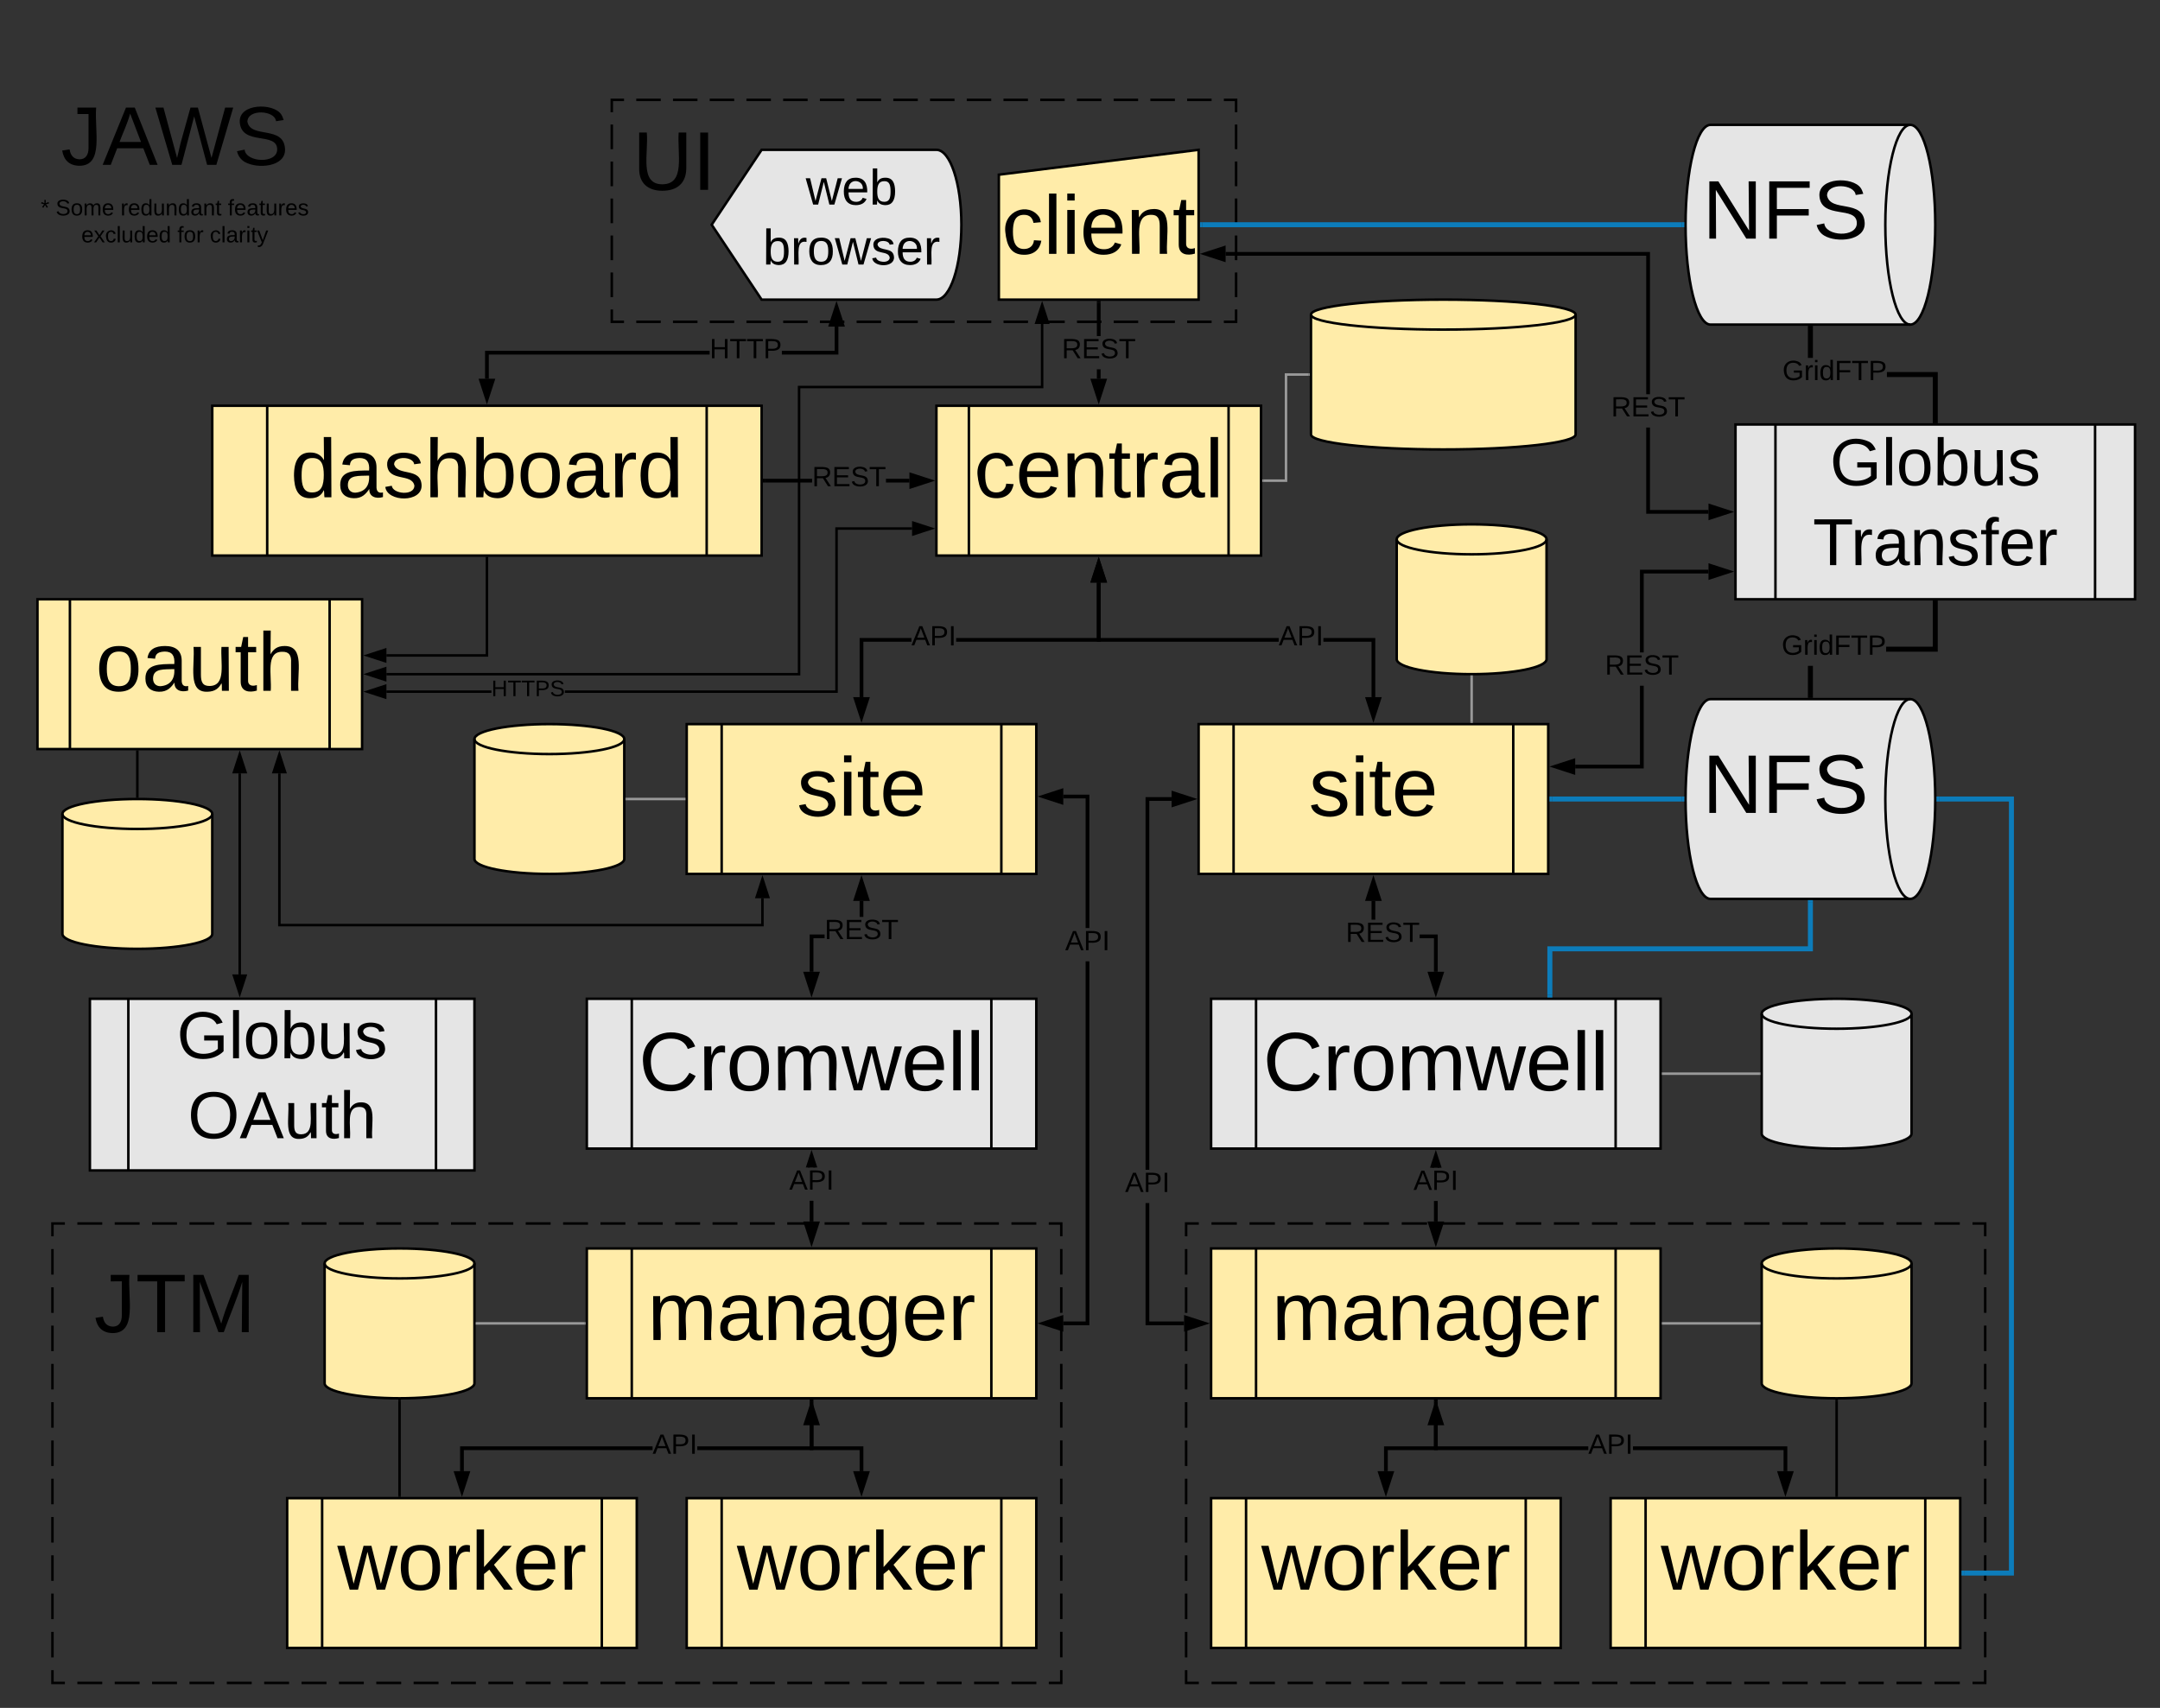 <svg xmlns="http://www.w3.org/2000/svg" xmlns:xlink="http://www.w3.org/1999/xlink" xmlns:lucid="lucid" width="1730" height="1368"><rect width="100%" height="100%" fill="#333333" stroke="none"/><g transform="translate(10 20)" lucid:page-tab-id="0_0"><path d="M480 60h500v177.75H480z" fill-opacity="0"/><path d="M499.6 60h19.62m9.8 0h19.6m9.8 0h19.62m9.8 0h19.6m9.8 0h19.62m9.8 0h19.6m9.82 0h19.6m9.8 0h19.62m9.8 0h19.6m9.8 0h19.62m9.8 0h19.6m9.82 0h19.6m9.8 0h19.62m9.8 0h19.6m9.8 0H931m9.8 0h19.6m9.82 0h9.8v9.88m0 9.87V99.5m0 9.88v19.75m0 9.87v19.75m0 9.88v19.75m0 9.87V218m0 9.88v9.87h-9.8m-9.8 0h-19.62m-9.8 0h-19.6m-9.8 0h-19.62m-9.8 0h-19.6m-9.8 0h-19.62m-9.8 0h-19.6m-9.82 0h-19.6m-9.8 0H734.9m-9.8 0h-19.6m-9.8 0h-19.62m-9.8 0h-19.6m-9.82 0h-19.6m-9.8 0h-19.62m-9.8 0h-19.6m-9.8 0H529m-9.8 0h-19.6m-9.82 0H480v-9.87m0-9.88v-19.75m0-9.87v-19.75m0-9.88V139m0-9.87v-19.75m0-9.88V79.75m0-9.87V60h9.8" stroke="#000" stroke-width="2" fill="none"/><path d="M420 20h220v200H420z" stroke="#000" stroke-opacity="0" stroke-width="2" fill="#fff" fill-opacity="0"/><use xlink:href="#a" transform="matrix(1,0,0,1,425,25) translate(71.759 107.052)"/><path d="M32 960h808v368H32z" fill-opacity="0"/><path d="M51.95 960H71.9m9.98 0h19.95m9.97 0h19.95m9.98 0h19.95m9.97 0h19.95m9.98 0h19.95m9.98 0h19.96m9.97 0h19.95m9.98 0h19.95m9.98 0h19.95m9.98 0h19.96m9.98 0h19.95m9.96 0H431m10 0h19.94m9.97 0h19.96m9.98 0h19.95m9.97 0h19.95m9.97 0h19.94m9.98 0h19.95m9.97 0h19.95m9.97 0h19.95m9.98 0h19.95m9.97 0h19.95m9.98 0h19.95m9.97 0h19.95m9.98 0h19.95m9.97 0H840v10.22m0 10.22v20.45m0 10.2v20.46m0 10.22v20.44m0 10.22v20.45m0 10.2v20.46m0 10.22v20.44m0 10.22v20.45m0 10.2v20.46m0 10.22v20.44m0 10.22v20.45m0 10.2v20.46m0 10.22V1328h-9.98m-9.97 0H800.1m-9.98 0h-19.95m-9.97 0h-19.95m-9.98 0h-19.95m-9.97 0H680.4m-9.98 0h-19.95m-9.98 0h-19.96m-9.97 0h-19.95m-9.98 0H560.7m-9.98 0h-19.95m-9.98 0h-19.96m-9.98 0H470.9m-9.96 0H441m-10 0h-19.94m-9.97 0h-19.96m-9.98 0H351.2m-9.97 0h-19.95m-9.97 0h-19.94m-9.98 0h-19.95m-9.97 0H231.5m-9.97 0h-19.95m-9.98 0h-19.95m-9.97 0h-19.95m-9.98 0H111.8m-9.97 0H81.88m-9.98 0H51.95m-9.97 0H32v-10.22m0-10.22v-20.45m0-10.2v-20.46m0-10.22v-20.44m0-10.22v-20.45m0-10.2v-20.46m0-10.22v-20.44m0-10.22v-20.45m0-10.2v-20.46m0-10.22v-20.44m0-10.22v-20.45m0-10.2v-20.46m0-10.22V960h9.98" stroke="#000" stroke-width="2" fill="none"/><path d="M940 960h640v368H940z" fill-opacity="0"/><path d="M960.32 960h20.3m10.17 0h20.3m10.17 0h20.32m10.15 0h20.3m10.17 0h20.32m10.16 0h20.32m10.15 0h20.32m10.15 0h20.32m10.16 0h20.3m10.17 0h20.32m10.16 0h20.32m10.16 0h20.3m10.17 0h20.32m10.16 0h20.33m10.15 0h20.32m10.16 0h20.32m10.16 0h20.3m10.17 0h20.33m10.16 0h20.3m10.17 0h20.3m10.17 0H1580v10.22m0 10.22v20.45m0 10.2v20.46m0 10.22v20.44m0 10.22v20.45m0 10.2v20.46m0 10.22v20.44m0 10.22v20.45m0 10.2v20.46m0 10.22v20.44m0 10.22v20.45m0 10.2v20.46m0 10.22V1328h-10.16m-10.16 0h-20.3m-10.17 0h-20.3m-10.17 0h-20.32m-10.15 0h-20.3m-10.17 0h-20.32m-10.16 0h-20.32m-10.15 0h-20.32m-10.15 0h-20.32m-10.16 0h-20.3m-10.17 0h-20.32m-10.16 0h-20.32m-10.16 0h-20.3m-10.17 0h-20.32m-10.16 0h-20.33m-10.15 0h-20.32m-10.16 0h-20.32m-10.16 0h-20.3m-10.17 0h-20.33m-10.16 0h-20.3m-10.17 0h-20.3m-10.17 0H940v-10.22m0-10.22v-20.45m0-10.2v-20.46m0-10.22v-20.44m0-10.22v-20.45m0-10.2v-20.46m0-10.22v-20.44m0-10.22v-20.45m0-10.2v-20.46m0-10.22v-20.44m0-10.22v-20.45m0-10.2v-20.46m0-10.22V960h10.16" stroke="#000" stroke-width="2" fill="none"/><path d="M740 305h260v120H740z" stroke="#000" stroke-width="2" fill="#ffeca9"/><path d="M766 305v120m208-120v120" stroke="#000" stroke-width="2" fill="none"/><use xlink:href="#b" transform="matrix(1,0,0,1,777.5,310) translate(-7.315 68.333)"/><path d="M540 560h280v120H540z" stroke="#000" stroke-width="2" fill="#ffeca9"/><path d="M568 560v120m224-120v120" stroke="#000" stroke-width="2" fill="none"/><use xlink:href="#c" transform="matrix(1,0,0,1,580,565) translate(48.241 68.333)"/><path d="M950 560h280v120H950z" stroke="#000" stroke-width="2" fill="#ffeca9"/><path d="M978 560v120m224-120v120" stroke="#000" stroke-width="2" fill="none"/><use xlink:href="#c" transform="matrix(1,0,0,1,990,565) translate(48.241 68.333)"/><path d="M871.5 283.38h-3v-7.55h3zm0-34.2h-3V222.5h3z"/><path d="M871.5 222.54h-3V221h3zM870 299.15l-4.64-14.27h9.28z"/><path d="M870 304l-6.7-20.62h13.4zm-2.57-17.62l2.57 7.9 2.57-7.9z"/><use xlink:href="#d" transform="matrix(1,0,0,1,840.432,249.167) translate(0 17.778)"/><path d="M1091.5 491v47.38h-3V494h-38.56v-3zm-77.36 0v3H868.5v-47.38h3V491zM874.64 445.12h-9.28l4.64-14.27z"/><path d="M876.7 446.62h-13.4L870 426zm-9.27-3h5.14l-2.57-7.9zM1090 554.15l-4.64-14.27h9.28z"/><path d="M1090 559l-6.7-20.62h13.4zm-2.57-17.62l2.57 7.9 2.57-7.9z"/><use xlink:href="#e" transform="matrix(1,0,0,1,1014.136,479.167) translate(0 17.778)"/><path d="M720 494h-38.5v44.38h-3V491H720zm151.5 0H755.8v-3h112.7v-44.38h3zM874.64 445.12h-9.28l4.64-14.27z"/><path d="M876.7 446.62h-13.4L870 426zm-9.27-3h5.14l-2.57-7.9zM680 554.15l-4.64-14.27h9.28z"/><path d="M680 559l-6.7-20.62h13.4zm-2.57-17.62l2.57 7.9 2.57-7.9z"/><use xlink:href="#e" transform="matrix(1,0,0,1,720.008,479.167) translate(0 17.778)"/><path d="M1520 80c11.05 0 20 35.82 20 80s-8.95 80-20 80h-160c-11.05 0-20-35.82-20-80s8.95-80 20-80z" stroke="#000" stroke-width="2" fill="#e5e5e5"/><path d="M1520 240c-11.05 0-20-35.82-20-80s8.95-80 20-80" stroke="#000" stroke-width="2" fill="none"/><use xlink:href="#f" transform="matrix(1,0,0,1,1345,85) translate(8.519 86.146)"/><path d="M1520 540c11.05 0 20 35.82 20 80s-8.95 80-20 80h-160c-11.05 0-20-35.82-20-80s8.95-80 20-80z" stroke="#000" stroke-width="2" fill="#e5e5e5"/><path d="M1520 700c-11.05 0-20-35.82-20-80s8.95-80 20-80" stroke="#000" stroke-width="2" fill="none"/><use xlink:href="#g" transform="matrix(1,0,0,1,1345,545) translate(8.519 86.146)"/><path d="M1233 620h104" stroke="#0c7cba" stroke-width="4" fill="none"/><path d="M1233.05 622H1231v-4h2.05zM1339 620v2h-2.05v-4h2.1z" fill="#0c7cba"/><path d="M953 160h384" stroke="#0c7cba" stroke-width="4" fill="none"/><path d="M953.05 162H951v-4h2.05zM1339 160v2h-2.05v-4h2.1z" fill="#0c7cba"/><path d="M1442 537h-4v-23.67h4zm100-35h-41.35v-4H1538v-35h4z"/><path d="M1542 463.05h-4V461h4zM1442 539h-4v-2.05h4z"/><use xlink:href="#h" transform="matrix(1,0,0,1,1416.949,486.667) translate(0 17.778)"/><path d="M1380 320h320v140h-320z" stroke="#000" stroke-width="2" fill="#e5e5e5"/><path d="M1412 320v140m256-140v140" stroke="#000" stroke-width="2" fill="none"/><use xlink:href="#i" transform="matrix(1,0,0,1,1425,325) translate(30.63 43.667)"/><use xlink:href="#j" transform="matrix(1,0,0,1,1425,325) translate(16.926 107.667)"/><path d="M1542 278v39h-4v-35h-36.72v-4zm-100-11.33h-4V243h4z"/><path d="M1442 243.05h-4V241h4zM1542 319h-4v-2.05h4z"/><use xlink:href="#h" transform="matrix(1,0,0,1,1417.571,266.667) translate(0 17.778)"/><path d="M460 780h360v120H460z" stroke="#000" stroke-width="2" fill="#e5e5e5"/><path d="M496 780v120m288-120v120" stroke="#000" stroke-width="2" fill="none"/><use xlink:href="#k" transform="matrix(1,0,0,1,510,785) translate(-8.333 68.333)"/><path d="M960 780h360v120H960z" stroke="#000" stroke-width="2" fill="#e5e5e5"/><path d="M996 780v120m288-120v120" stroke="#000" stroke-width="2" fill="none"/><use xlink:href="#k" transform="matrix(1,0,0,1,1010,785) translate(-8.333 68.333)"/><path d="M460 980h360v120H460z" stroke="#000" stroke-width="2" fill="#ffeca9"/><path d="M496 980v120m288-120v120" stroke="#000" stroke-width="2" fill="none"/><use xlink:href="#l" transform="matrix(1,0,0,1,510,985) translate(-1.296 68.333)"/><path d="M960 980h360v120H960z" stroke="#000" stroke-width="2" fill="#ffeca9"/><path d="M996 980v120m288-120v120" stroke="#000" stroke-width="2" fill="none"/><use xlink:href="#l" transform="matrix(1,0,0,1,1010,985) translate(-1.296 68.333)"/><path d="M540 1180h280v120H540z" stroke="#000" stroke-width="2" fill="#ffeca9"/><path d="M568 1180v120m224-120v120" stroke="#000" stroke-width="2" fill="none"/><use xlink:href="#m" transform="matrix(1,0,0,1,580,1185) translate(0.278 68.333)"/><path d="M220 1180h280v120H220z" stroke="#000" stroke-width="2" fill="#ffeca9"/><path d="M248 1180v120m224-120v120" stroke="#000" stroke-width="2" fill="none"/><use xlink:href="#m" transform="matrix(1,0,0,1,260,1185) translate(0.278 68.333)"/><path d="M650.43 731.5h-8.93v26.88h-3V728.5h11.93zm31.07-17.08h-3v-12.8h3zM684.64 700.12h-9.28l4.64-14.27z"/><path d="M686.7 701.62h-13.4L680 681zm-9.27-3h5.14l-2.57-7.9zM640 774.15l-4.64-14.27h9.28z"/><path d="M640 779l-6.7-20.62h13.4zm-2.57-17.62l2.57 7.9 2.57-7.9z"/><use xlink:href="#d" transform="matrix(1,0,0,1,650.432,714.425) translate(0 17.778)"/><path d="M1421.5 1138.5v19.88h-3v-16.88h-120.6v-3zm-159.4 0v3h-123.6v-39h3v36z"/><path d="M1141.5 1102.54h-3V1101h3zM1420 1174.15l-4.64-14.27h9.28z"/><path d="M1420 1179l-6.7-20.62h13.4zm-2.57-17.62l2.57 7.9 2.57-7.9z"/><use xlink:href="#e" transform="matrix(1,0,0,1,1262.099,1126.667) translate(0 17.778)"/><path d="M1140 1121.62V1140h-40v18.38" stroke="#000" stroke-width="3" fill="none"/><path d="M1140 1105.85l4.64 14.27h-9.28zM1100 1174.15l-4.64-14.27h9.28z" stroke="#000" stroke-width="3"/><path d="M512.68 1141.5H361.5v16.88h-3v-19.88h154.18zm128.82 0h-93.02v-3h90.02v-36h3z"/><path d="M641.5 1102.54h-3V1101h3zM360 1174.15l-4.64-14.27h9.28z"/><path d="M360 1179l-6.7-20.62h13.4zm-2.57-17.62l2.57 7.9 2.57-7.9z"/><use xlink:href="#e" transform="matrix(1,0,0,1,512.682,1126.667) translate(0 17.778)"/><path d="M640 1121.62V1140h40v18.38" stroke="#000" stroke-width="3" fill="none"/><path d="M640 1105.85l4.64 14.27h-9.28zM680 1174.15l-4.64-14.27h9.28z" stroke="#000" stroke-width="3"/><path d="M1141.5 958.38h-3v-16.4h3zM1143.07 915.32h-6.14l3.07-9.47z"/><path d="M1144.65 915.32h-3.15l-1.5-4.6-1.5 4.6h-3.15L1140 901zM1140 974.15l-4.64-14.27h9.28z"/><path d="M1140 979l-6.7-20.62h13.4zm-2.57-17.62l2.57 7.9 2.57-7.9z"/><use xlink:href="#e" transform="matrix(1,0,0,1,1122.099,915.316) translate(0 17.778)"/><path d="M641.5 958.38h-3v-16.6h3zM643 915.1h-6l3-9.25z"/><path d="M644.58 915.1h-3.15l-1.43-4.4-1.43 4.4h-3.15L640 901zM640 974.15l-4.64-14.27h9.28z"/><path d="M640 979l-6.7-20.62h13.4zm-2.57-17.62l2.57 7.9 2.57-7.9z"/><use xlink:href="#e" transform="matrix(1,0,0,1,622.099,915.105) translate(0 17.778)"/><path d="M1141.5 728.5v29.88h-3V731.5h-11.48v-3zm-50-11.83h-3v-15.05h3zM1094.64 700.12h-9.28l4.64-14.27z"/><path d="M1096.7 701.62h-13.4L1090 681zm-9.27-3h5.14l-2.57-7.9zM1140 774.15l-4.64-14.27h9.28z"/><path d="M1140 779l-6.7-20.62h13.4zm-2.57-17.62l2.57 7.9 2.57-7.9z"/><use xlink:href="#d" transform="matrix(1,0,0,1,1067.881,716.667) translate(0 17.778)"/><path d="M960 1180h280v120H960z" stroke="#000" stroke-width="2" fill="#ffeca9"/><path d="M988 1180v120m224-120v120" stroke="#000" stroke-width="2" fill="none"/><use xlink:href="#m" transform="matrix(1,0,0,1,1000,1185) translate(0.278 68.333)"/><path d="M1280 1180h280v120h-280z" stroke="#000" stroke-width="2" fill="#ffeca9"/><path d="M1308 1180v120m224-120v120" stroke="#000" stroke-width="2" fill="none"/><use xlink:href="#m" transform="matrix(1,0,0,1,1320,1185) translate(0.278 68.333)"/><path d="M1563 1240h38V620h-58" stroke="#0c7cba" stroke-width="4" fill="none"/><path d="M1563.05 1242H1561v-4h2.05zM1543.05 622h-2.1l.05-2v-2h2.05z" fill="#0c7cba"/><path d="M1231.33 777v-37H1440v-37" stroke="#0c7cba" stroke-width="4" fill="none"/><path d="M1233.33 779h-4v-2.05h4zM1442 703.05h-4V701h4z" fill="#0c7cba"/><path d="M790 119.92L950 100v120H790z" stroke="#000" stroke-width="2" fill="#ffeca9"/><use xlink:href="#n" transform="matrix(1,0,0,1,795,125) translate(-2.593 58.333)"/><path d="M20 935h220v200H20z" stroke="#000" stroke-opacity="0" stroke-width="2" fill="#fff" fill-opacity="0"/><use xlink:href="#o" transform="matrix(1,0,0,1,25,940) translate(40.37 107.052)"/><path d="M1251.95 328c0 6.63-47.44 12-105.97 12S1040 334.63 1040 328v-96c0-6.63 47.45-12 105.98-12s105.97 5.37 105.97 12z" stroke="#000" stroke-width="2" fill="#ffeca9"/><path d="M1251.95 232c0 6.63-47.44 12-105.97 12S1040 238.63 1040 232" stroke="#000" stroke-width="2" fill="none"/><path d="M1521 888c0 6.63-26.86 12-60 12s-60-5.37-60-12v-96c0-6.63 26.86-12 60-12s60 5.37 60 12z" stroke="#000" stroke-width="2" fill="#e5e5e5"/><path d="M1521 792c0 6.63-26.86 12-60 12s-60-5.37-60-12" stroke="#000" stroke-width="2" fill="none"/><path d="M1399 840h-77" stroke="#999" stroke-width="2" fill="none"/><path d="M1400 841h-1.03v-2h1.03zM1322.03 841H1321v-2h1.03z" fill="#999"/><path d="M1038 280h-18v85h-18" stroke="#999" stroke-width="2" fill="none"/><path d="M1039 281h-1.02v-2h1.02zM1002.03 366H1001v-2h1.03z" fill="#999"/><path d="M490 668c0 6.63-26.86 12-60 12s-60-5.37-60-12v-96c0-6.63 26.86-12 60-12s60 5.37 60 12z" stroke="#000" stroke-width="2" fill="#ffeca9"/><path d="M490 572c0 6.63-26.86 12-60 12s-60-5.37-60-12" stroke="#000" stroke-width="2" fill="none"/><path d="M492 620h46" stroke="#999" stroke-width="2" fill="none"/><path d="M492.03 621H491v-2h1.03zM539 621h-1.03v-2H539z" fill="#999"/><path d="M1521 1088c0 6.63-26.86 12-60 12s-60-5.37-60-12v-96c0-6.63 26.86-12 60-12s60 5.37 60 12z" stroke="#000" stroke-width="2" fill="#ffeca9"/><path d="M1521 992c0 6.63-26.86 12-60 12s-60-5.37-60-12" stroke="#000" stroke-width="2" fill="none"/><path d="M1399 1040h-77" stroke="#999" stroke-width="2" fill="none"/><path d="M1400 1041h-1.03v-2h1.03zM1322.03 1041H1321v-2h1.03z" fill="#999"/><path d="M370 1088c0 6.63-26.86 12-60 12s-60-5.37-60-12v-96c0-6.63 26.86-12 60-12s60 5.37 60 12z" stroke="#000" stroke-width="2" fill="#ffeca9"/><path d="M370 992c0 6.63-26.86 12-60 12s-60-5.37-60-12" stroke="#000" stroke-width="2" fill="none"/><path d="M372 1040h86" stroke="#999" stroke-width="2" fill="none"/><path d="M372.03 1041H371v-2h1.03zM459 1041h-1.03v-2H459z" fill="#999"/><path d="M600 100h140c11.05 0 20 26.86 20 60s-8.95 60-20 60H600l-40-60z" stroke="#000" stroke-width="2" fill="#e5e5e5"/><use xlink:href="#p" transform="matrix(1,0,0,1,565,105) translate(70.394 38.875)"/><use xlink:href="#q" transform="matrix(1,0,0,1,565,105) translate(36.061 86.875)"/><path d="M160 305h440v120H160z" stroke="#000" stroke-width="2" fill="#ffeca9"/><path d="M204 305v120m352-120v120" stroke="#000" stroke-width="2" fill="none"/><use xlink:href="#r" transform="matrix(1,0,0,1,220,310) translate(2.685 68.333)"/><path d="M640.43 366.5H602.5v-3h37.93zm77.95 0h-18.8v-3h18.8z"/><path d="M602.54 366.5H601v-3h1.54zM734.15 365l-14.27 4.64v-9.28z"/><path d="M739 365l-20.62 6.7v-13.4zm-17.62 2.57l7.9-2.57-7.9-2.57z"/><use xlink:href="#d" transform="matrix(1,0,0,1,640.432,351.667) translate(0 17.778)"/><path d="M558.36 264H381.5v19.38h-3V261h179.86zm103.14 0h-45.3v-3h42.3v-19.38h3zM664.64 240.12h-9.28l4.64-14.27z"/><path d="M666.7 241.62h-13.4L660 221zm-9.27-3h5.14l-2.57-7.9zM380 299.15l-4.64-14.27h9.28z"/><path d="M380 304l-6.7-20.62h13.4zm-2.57-17.62l2.57 7.9 2.57-7.9z"/><use xlink:href="#s" transform="matrix(1,0,0,1,558.363,249.167) translate(0 17.778)"/><path d="M862.5 1041.5h-20.88v-3h17.88V750h3zm0-318.17h-3V619.5h-17.88v-3h20.88zM840.12 622.64L825.85 618l14.27-4.64z"/><path d="M841.62 624.7L821 618l20.62-6.7zm-10.9-6.7l7.9 2.57v-5.14zM840.12 1044.64l-14.27-4.64 14.27-4.64z"/><path d="M841.62 1046.7L821 1040l20.62-6.7zm-10.9-6.7l7.9 2.57v-5.14z"/><use xlink:href="#e" transform="matrix(1,0,0,1,843.099,723.333) translate(0 17.778)"/><path d="M910.5 1038.5h27.88v3H907.5v-97.86h3zm17.88-417H910.5v295.48h-3V618.5h20.88zM944.15 620l-14.27 4.64v-9.28z"/><path d="M949 620l-20.62 6.7v-13.4zm-17.62 2.57l7.9-2.57-7.9-2.57zM954.15 1040l-14.27 4.64v-9.28z"/><path d="M959 1040l-20.62 6.7v-13.4zm-17.62 2.57l7.9-2.57-7.9-2.57z"/><use xlink:href="#e" transform="matrix(1,0,0,1,891.099,916.978) translate(0 17.778)"/><path d="M310 1102v76" stroke="#000" stroke-width="2" fill="none"/><path d="M310 1101l1-.03v1.06h-2v-1.07zM311 1179h-2v-1.03h2z"/><path d="M1461 1102v76" stroke="#000" stroke-width="2" fill="none"/><path d="M1461 1101l1-.03v1.06h-2v-1.07zM1462 1179h-2v-1.03h2zM1306.5 595.5h-54.88v-3h51.88v-63.25h3zm51.88-156.17h-51.88v63.25h-3v-66.25h54.88zM1250.12 598.64l-14.27-4.64 14.27-4.64z"/><path d="M1251.62 600.7L1231 594l20.62-6.7zm-10.9-6.7l7.9 2.57v-5.14zM1374.15 437.83l-14.27 4.64v-9.27z"/><path d="M1379 437.83l-20.62 6.7v-13.4zm-17.62 2.57l7.9-2.57-7.9-2.57z"/><use xlink:href="#d" transform="matrix(1,0,0,1,1275.432,502.583) translate(0 17.778)"/><path d="M1311.5 388.5h46.88v3h-49.88v-69.07h3zm0-92.74h-3V184.83H971.62v-3h339.88zM970.12 187.97l-14.27-4.64 14.27-4.63z"/><path d="M971.62 190.03l-20.62-6.7 20.62-6.7zm-10.9-6.7l7.9 2.57v-5.14zM1374.15 390l-14.27 4.64v-9.28z"/><path d="M1379 390l-20.62 6.7v-13.4zm-17.62 2.57l7.9-2.57-7.9-2.57z"/><use xlink:href="#d" transform="matrix(1,0,0,1,1280.432,295.762) translate(0 17.778)"/><path d="M20 0h220v200H20z" stroke="#000" stroke-opacity="0" stroke-width="2" fill="#fff" fill-opacity="0"/><use xlink:href="#t" transform="matrix(1,0,0,1,25,5) translate(13.704 107.052)"/><path d="M20 460h260v120H20z" stroke="#000" stroke-width="2" fill="#ffeca9"/><path d="M46 460v120m208-120v120" stroke="#000" stroke-width="2" fill="none"/><use xlink:href="#u" transform="matrix(1,0,0,1,57.5,465) translate(9.167 68.333)"/><path d="M160 728c0 6.63-26.86 12-60 12s-60-5.37-60-12v-96c0-6.63 26.86-12 60-12s60 5.37 60 12z" stroke="#000" stroke-width="2" fill="#ffeca9"/><path d="M160 632c0 6.63-26.86 12-60 12s-60-5.37-60-12" stroke="#000" stroke-width="2" fill="none"/><path d="M383.58 535H299.5v-2h84.08zM720.5 404.34H661V535H442.43v-2H659V402.34h61.5zM735.76 403.33l-14.26 4.64v-9.27z"/><path d="M739 403.33l-18.5 6.02v-12.03zm-16.5 3.26l10.03-3.27-10.03-3.26zM298.5 538.64L284.24 534l14.26-4.63z"/><path d="M299.5 540.02l-18.5-6 18.5-6.02zm-12.03-6l10.03 3.25v-6.52z"/><use xlink:href="#v" transform="matrix(1,0,0,1,383.579,523.208) translate(0 14.4)"/><path d="M381 506h-81.5v-2H379v-77h2z"/><path d="M381 427.03h-2V426h2zM298.5 509.63L284.24 505l14.26-4.64z"/><path d="M299.5 511l-18.5-6 18.5-6.02zm-12.03-6l10.03 3.25v-6.52z"/><path d="M100 582v36" stroke="#000" stroke-width="2" fill="none"/><path d="M101 582.03h-2V581h2zM101 619.04l-1-.04-1 .03v-1.06h2z"/><path d="M213.76 599.5V721h386.9v-21.5" stroke="#000" stroke-width="2" fill="none"/><path d="M213.76 584.24l4.64 14.26h-9.27zM600.67 684.24l4.63 14.26h-9.27z" stroke="#000" stroke-width="2"/><path d="M825.67 291H631v230H299.5v-2H629V289h194.67v-49.5h2zM829.3 238.5h-9.27l4.64-14.26z"/><path d="M830.68 239.5h-12.03l6.02-18.5zm-9.27-2h6.53l-3.26-10.03zM298.5 524.64L284.24 520l14.26-4.64z"/><path d="M299.5 526l-18.5-6 18.5-6zm-12.03-6l10.03 3.26v-6.52z"/><path d="M62 780h308v137.5H62z" stroke="#000" stroke-width="2" fill="#e5e5e5"/><path d="M92.8 780v137.5M339.2 780v137.5" stroke="#000" stroke-width="2" fill="none"/><use xlink:href="#i" transform="matrix(1,0,0,1,105.5,785) translate(26.13 42.667)"/><use xlink:href="#w" transform="matrix(1,0,0,1,105.5,785) translate(34.944 106.667)"/><path d="M182 599.5v161" stroke="#000" stroke-width="2" fill="none"/><path d="M182 584.24l4.64 14.26h-9.28zM182 775.76l-4.64-14.26h9.28z" stroke="#000" stroke-width="2"/><path d="M10 130h240v60H10z" stroke="#000" stroke-opacity="0" stroke-width="2" fill="#fff" fill-opacity="0"/><use xlink:href="#x" transform="matrix(1,0,0,1,15,135) translate(7.575 17.525)"/><use xlink:href="#y" transform="matrix(1,0,0,1,15,135) translate(19.575 17.525)"/><use xlink:href="#z" transform="matrix(1,0,0,1,15,135) translate(71.525 17.525)"/><use xlink:href="#A" transform="matrix(1,0,0,1,15,135) translate(157.475 17.525)"/><use xlink:href="#B" transform="matrix(1,0,0,1,15,135) translate(40.125 39.125)"/><use xlink:href="#C" transform="matrix(1,0,0,1,15,135) translate(117.075 39.125)"/><use xlink:href="#D" transform="matrix(1,0,0,1,15,135) translate(143.025 39.125)"/><path d="M1228.67 508c0 6.63-26.87 12-60 12-33.14 0-60-5.37-60-12v-96c0-6.63 26.86-12 60-12 33.13 0 60 5.37 60 12z" stroke="#000" stroke-width="2" fill="#ffeca9"/><path d="M1228.67 412c0 6.63-26.87 12-60 12-33.14 0-60-5.37-60-12" stroke="#000" stroke-width="2" fill="none"/><path d="M1168.67 558v-36" stroke="#999" stroke-width="2" fill="none"/><path d="M1169.67 559h-2v-1.03h2zM1168.66 521l1-.03v1.06h-2v-1.07z" fill="#999"/><defs><path d="M232-93c-1 65-40 97-104 97C67 4 28-28 28-90v-158h33c8 89-33 224 67 224 102 0 64-133 71-224h33v155" id="E"/><path d="M33 0v-248h34V0H33" id="F"/><g id="a"><use transform="matrix(0.185,0,0,0.185,0,0)" xlink:href="#E"/><use transform="matrix(0.185,0,0,0.185,47.963,0)" xlink:href="#F"/></g><path d="M96-169c-40 0-48 33-48 73s9 75 48 75c24 0 41-14 43-38l32 2c-6 37-31 61-74 61-59 0-76-41-82-99-10-93 101-131 147-64 4 7 5 14 7 22l-32 3c-4-21-16-35-41-35" id="G"/><path d="M100-194c63 0 86 42 84 106H49c0 40 14 67 53 68 26 1 43-12 49-29l28 8c-11 28-37 45-77 45C44 4 14-33 15-96c1-61 26-98 85-98zm52 81c6-60-76-77-97-28-3 7-6 17-6 28h103" id="H"/><path d="M117-194c89-4 53 116 60 194h-32v-121c0-31-8-49-39-48C34-167 62-67 57 0H25l-1-190h30c1 10-1 24 2 32 11-22 29-35 61-36" id="I"/><path d="M59-47c-2 24 18 29 38 22v24C64 9 27 4 27-40v-127H5v-23h24l9-43h21v43h35v23H59v120" id="J"/><path d="M114-163C36-179 61-72 57 0H25l-1-190h30c1 12-1 29 2 39 6-27 23-49 58-41v29" id="K"/><path d="M141-36C126-15 110 5 73 4 37 3 15-17 15-53c-1-64 63-63 125-63 3-35-9-54-41-54-24 1-41 7-42 31l-33-3c5-37 33-52 76-52 45 0 72 20 72 64v82c-1 20 7 32 28 27v20c-31 9-61-2-59-35zM48-53c0 20 12 33 32 33 41-3 63-29 60-74-43 2-92-5-92 41" id="L"/><path d="M24 0v-261h32V0H24" id="M"/><g id="b"><use transform="matrix(0.185,0,0,0.185,0,0)" xlink:href="#G"/><use transform="matrix(0.185,0,0,0.185,33.333,0)" xlink:href="#H"/><use transform="matrix(0.185,0,0,0.185,70.37,0)" xlink:href="#I"/><use transform="matrix(0.185,0,0,0.185,107.407,0)" xlink:href="#J"/><use transform="matrix(0.185,0,0,0.185,125.926,0)" xlink:href="#K"/><use transform="matrix(0.185,0,0,0.185,147.963,0)" xlink:href="#L"/><use transform="matrix(0.185,0,0,0.185,185,0)" xlink:href="#M"/></g><path d="M135-143c-3-34-86-38-87 0 15 53 115 12 119 90S17 21 10-45l28-5c4 36 97 45 98 0-10-56-113-15-118-90-4-57 82-63 122-42 12 7 21 19 24 35" id="N"/><path d="M24-231v-30h32v30H24zM24 0v-190h32V0H24" id="O"/><g id="c"><use transform="matrix(0.185,0,0,0.185,0,0)" xlink:href="#N"/><use transform="matrix(0.185,0,0,0.185,33.333,0)" xlink:href="#O"/><use transform="matrix(0.185,0,0,0.185,47.963,0)" xlink:href="#J"/><use transform="matrix(0.185,0,0,0.185,66.481,0)" xlink:href="#H"/></g><path d="M233-177c-1 41-23 64-60 70L243 0h-38l-65-103H63V0H30v-248c88 3 205-21 203 71zM63-129c60-2 137 13 137-47 0-61-80-42-137-45v92" id="P"/><path d="M30 0v-248h187v28H63v79h144v27H63v87h162V0H30" id="Q"/><path d="M185-189c-5-48-123-54-124 2 14 75 158 14 163 119 3 78-121 87-175 55-17-10-28-26-33-46l33-7c5 56 141 63 141-1 0-78-155-14-162-118-5-82 145-84 179-34 5 7 8 16 11 25" id="R"/><path d="M127-220V0H93v-220H8v-28h204v28h-85" id="S"/><g id="d"><use transform="matrix(0.062,0,0,0.062,0,0)" xlink:href="#P"/><use transform="matrix(0.062,0,0,0.062,15.988,0)" xlink:href="#Q"/><use transform="matrix(0.062,0,0,0.062,30.802,0)" xlink:href="#R"/><use transform="matrix(0.062,0,0,0.062,45.617,0)" xlink:href="#S"/></g><path d="M205 0l-28-72H64L36 0H1l101-248h38L239 0h-34zm-38-99l-47-123c-12 45-31 82-46 123h93" id="T"/><path d="M30-248c87 1 191-15 191 75 0 78-77 80-158 76V0H30v-248zm33 125c57 0 124 11 124-50 0-59-68-47-124-48v98" id="U"/><g id="e"><use transform="matrix(0.062,0,0,0.062,0,0)" xlink:href="#T"/><use transform="matrix(0.062,0,0,0.062,14.815,0)" xlink:href="#U"/><use transform="matrix(0.062,0,0,0.062,29.63,0)" xlink:href="#F"/></g><path d="M190 0L58-211 59 0H30v-248h39L202-35l-2-213h31V0h-41" id="V"/><path d="M63-220v92h138v28H63V0H30v-248h175v28H63" id="W"/><g id="f"><use transform="matrix(0.185,0,0,0.185,0,0)" xlink:href="#V"/><use transform="matrix(0.185,0,0,0.185,47.963,0)" xlink:href="#W"/><use transform="matrix(0.185,0,0,0.185,88.519,0)" xlink:href="#R"/></g><g id="g"><use transform="matrix(0.185,0,0,0.185,0,0)" xlink:href="#V"/><use transform="matrix(0.185,0,0,0.185,47.963,0)" xlink:href="#W"/><use transform="matrix(0.185,0,0,0.185,88.519,0)" xlink:href="#R"/></g><path d="M143 4C61 4 22-44 18-125c-5-107 100-154 193-111 17 8 29 25 37 43l-32 9c-13-25-37-40-76-40-61 0-88 39-88 99 0 61 29 100 91 101 35 0 62-11 79-27v-45h-74v-28h105v86C228-13 192 4 143 4" id="X"/><path d="M85-194c31 0 48 13 60 33l-1-100h32l1 261h-30c-2-10 0-23-3-31C134-8 116 4 85 4 32 4 16-35 15-94c0-66 23-100 70-100zm9 24c-40 0-46 34-46 75 0 40 6 74 45 74 42 0 51-32 51-76 0-42-9-74-50-73" id="Y"/><g id="h"><use transform="matrix(0.062,0,0,0.062,0,0)" xlink:href="#X"/><use transform="matrix(0.062,0,0,0.062,17.284,0)" xlink:href="#K"/><use transform="matrix(0.062,0,0,0.062,24.63,0)" xlink:href="#O"/><use transform="matrix(0.062,0,0,0.062,29.506,0)" xlink:href="#Y"/><use transform="matrix(0.062,0,0,0.062,41.852,0)" xlink:href="#W"/><use transform="matrix(0.062,0,0,0.062,55.37,0)" xlink:href="#S"/><use transform="matrix(0.062,0,0,0.062,68.889,0)" xlink:href="#U"/></g><path d="M100-194c62-1 85 37 85 99 1 63-27 99-86 99S16-35 15-95c0-66 28-99 85-99zM99-20c44 1 53-31 53-75 0-43-8-75-51-75s-53 32-53 75 10 74 51 75" id="Z"/><path d="M115-194c53 0 69 39 70 98 0 66-23 100-70 100C84 3 66-7 56-30L54 0H23l1-261h32v101c10-23 28-34 59-34zm-8 174c40 0 45-34 45-75 0-40-5-75-45-74-42 0-51 32-51 76 0 43 10 73 51 73" id="aa"/><path d="M84 4C-5 8 30-112 23-190h32v120c0 31 7 50 39 49 72-2 45-101 50-169h31l1 190h-30c-1-10 1-25-2-33-11 22-28 36-60 37" id="ab"/><g id="i"><use transform="matrix(0.148,0,0,0.148,0,0)" xlink:href="#X"/><use transform="matrix(0.148,0,0,0.148,41.481,0)" xlink:href="#M"/><use transform="matrix(0.148,0,0,0.148,53.185,0)" xlink:href="#Z"/><use transform="matrix(0.148,0,0,0.148,82.815,0)" xlink:href="#aa"/><use transform="matrix(0.148,0,0,0.148,112.444,0)" xlink:href="#ab"/><use transform="matrix(0.148,0,0,0.148,142.074,0)" xlink:href="#N"/></g><path d="M101-234c-31-9-42 10-38 44h38v23H63V0H32v-167H5v-23h27c-7-52 17-82 69-68v24" id="ac"/><g id="j"><use transform="matrix(0.148,0,0,0.148,0,0)" xlink:href="#S"/><use transform="matrix(0.148,0,0,0.148,30.519,0)" xlink:href="#K"/><use transform="matrix(0.148,0,0,0.148,48.148,0)" xlink:href="#L"/><use transform="matrix(0.148,0,0,0.148,77.778,0)" xlink:href="#I"/><use transform="matrix(0.148,0,0,0.148,107.407,0)" xlink:href="#N"/><use transform="matrix(0.148,0,0,0.148,134.074,0)" xlink:href="#ac"/><use transform="matrix(0.148,0,0,0.148,148.889,0)" xlink:href="#H"/><use transform="matrix(0.148,0,0,0.148,178.519,0)" xlink:href="#K"/></g><path d="M212-179c-10-28-35-45-73-45-59 0-87 40-87 99 0 60 29 101 89 101 43 0 62-24 78-52l27 14C228-24 195 4 139 4 59 4 22-46 18-125c-6-104 99-153 187-111 19 9 31 26 39 46" id="ad"/><path d="M210-169c-67 3-38 105-44 169h-31v-121c0-29-5-50-35-48C34-165 62-65 56 0H25l-1-190h30c1 10-1 24 2 32 10-44 99-50 107 0 11-21 27-35 58-36 85-2 47 119 55 194h-31v-121c0-29-5-49-35-48" id="ae"/><path d="M206 0h-36l-40-164L89 0H53L-1-190h32L70-26l43-164h34l41 164 42-164h31" id="af"/><g id="k"><use transform="matrix(0.185,0,0,0.185,0,0)" xlink:href="#ad"/><use transform="matrix(0.185,0,0,0.185,47.963,0)" xlink:href="#K"/><use transform="matrix(0.185,0,0,0.185,70,0)" xlink:href="#Z"/><use transform="matrix(0.185,0,0,0.185,107.037,0)" xlink:href="#ae"/><use transform="matrix(0.185,0,0,0.185,162.407,0)" xlink:href="#af"/><use transform="matrix(0.185,0,0,0.185,210.37,0)" xlink:href="#H"/><use transform="matrix(0.185,0,0,0.185,247.407,0)" xlink:href="#M"/><use transform="matrix(0.185,0,0,0.185,262.037,0)" xlink:href="#M"/></g><path d="M177-190C167-65 218 103 67 71c-23-6-38-20-44-43l32-5c15 47 100 32 89-28v-30C133-14 115 1 83 1 29 1 15-40 15-95c0-56 16-97 71-98 29-1 48 16 59 35 1-10 0-23 2-32h30zM94-22c36 0 50-32 50-73 0-42-14-75-50-75-39 0-46 34-46 75s6 73 46 73" id="ag"/><g id="l"><use transform="matrix(0.185,0,0,0.185,0,0)" xlink:href="#ae"/><use transform="matrix(0.185,0,0,0.185,55.37,0)" xlink:href="#L"/><use transform="matrix(0.185,0,0,0.185,92.407,0)" xlink:href="#I"/><use transform="matrix(0.185,0,0,0.185,129.444,0)" xlink:href="#L"/><use transform="matrix(0.185,0,0,0.185,166.481,0)" xlink:href="#ag"/><use transform="matrix(0.185,0,0,0.185,203.519,0)" xlink:href="#H"/><use transform="matrix(0.185,0,0,0.185,240.556,0)" xlink:href="#K"/></g><path d="M143 0L79-87 56-68V0H24v-261h32v163l83-92h37l-77 82L181 0h-38" id="ah"/><g id="m"><use transform="matrix(0.185,0,0,0.185,0,0)" xlink:href="#af"/><use transform="matrix(0.185,0,0,0.185,47.963,0)" xlink:href="#Z"/><use transform="matrix(0.185,0,0,0.185,85,0)" xlink:href="#K"/><use transform="matrix(0.185,0,0,0.185,107.037,0)" xlink:href="#ah"/><use transform="matrix(0.185,0,0,0.185,140.37,0)" xlink:href="#H"/><use transform="matrix(0.185,0,0,0.185,177.407,0)" xlink:href="#K"/></g><g id="n"><use transform="matrix(0.185,0,0,0.185,0,0)" xlink:href="#G"/><use transform="matrix(0.185,0,0,0.185,33.333,0)" xlink:href="#M"/><use transform="matrix(0.185,0,0,0.185,47.963,0)" xlink:href="#O"/><use transform="matrix(0.185,0,0,0.185,62.593,0)" xlink:href="#H"/><use transform="matrix(0.185,0,0,0.185,99.63,0)" xlink:href="#I"/><use transform="matrix(0.185,0,0,0.185,136.667,0)" xlink:href="#J"/></g><path d="M153-248C145-148 188 4 80 4 36 3 13-21 6-62l32-5c4 25 16 42 43 43 27 0 39-20 39-49v-147H72v-28h81" id="ai"/><path d="M240 0l2-218c-23 76-54 145-80 218h-23L58-218 59 0H30v-248h44l77 211c21-75 51-140 76-211h43V0h-30" id="aj"/><g id="o"><use transform="matrix(0.185,0,0,0.185,0,0)" xlink:href="#ai"/><use transform="matrix(0.185,0,0,0.185,33.333,0)" xlink:href="#S"/><use transform="matrix(0.185,0,0,0.185,73.889,0)" xlink:href="#aj"/></g><g id="p"><use transform="matrix(0.111,0,0,0.111,0,0)" xlink:href="#af"/><use transform="matrix(0.111,0,0,0.111,28.778,0)" xlink:href="#H"/><use transform="matrix(0.111,0,0,0.111,51,0)" xlink:href="#aa"/></g><g id="q"><use transform="matrix(0.111,0,0,0.111,0,0)" xlink:href="#aa"/><use transform="matrix(0.111,0,0,0.111,22.222,0)" xlink:href="#K"/><use transform="matrix(0.111,0,0,0.111,35.444,0)" xlink:href="#Z"/><use transform="matrix(0.111,0,0,0.111,57.667,0)" xlink:href="#af"/><use transform="matrix(0.111,0,0,0.111,86.444,0)" xlink:href="#N"/><use transform="matrix(0.111,0,0,0.111,106.444,0)" xlink:href="#H"/><use transform="matrix(0.111,0,0,0.111,128.667,0)" xlink:href="#K"/></g><path d="M106-169C34-169 62-67 57 0H25v-261h32l-1 103c12-21 28-36 61-36 89 0 53 116 60 194h-32v-121c2-32-8-49-39-48" id="ak"/><g id="r"><use transform="matrix(0.185,0,0,0.185,0,0)" xlink:href="#Y"/><use transform="matrix(0.185,0,0,0.185,37.037,0)" xlink:href="#L"/><use transform="matrix(0.185,0,0,0.185,74.074,0)" xlink:href="#N"/><use transform="matrix(0.185,0,0,0.185,107.407,0)" xlink:href="#ak"/><use transform="matrix(0.185,0,0,0.185,144.444,0)" xlink:href="#aa"/><use transform="matrix(0.185,0,0,0.185,181.481,0)" xlink:href="#Z"/><use transform="matrix(0.185,0,0,0.185,218.519,0)" xlink:href="#L"/><use transform="matrix(0.185,0,0,0.185,255.556,0)" xlink:href="#K"/><use transform="matrix(0.185,0,0,0.185,277.593,0)" xlink:href="#Y"/></g><path d="M197 0v-115H63V0H30v-248h33v105h134v-105h34V0h-34" id="al"/><g id="s"><use transform="matrix(0.062,0,0,0.062,0,0)" xlink:href="#al"/><use transform="matrix(0.062,0,0,0.062,15.988,0)" xlink:href="#S"/><use transform="matrix(0.062,0,0,0.062,29.506,0)" xlink:href="#S"/><use transform="matrix(0.062,0,0,0.062,43.025,0)" xlink:href="#U"/></g><path d="M266 0h-40l-56-210L115 0H75L2-248h35L96-30l15-64 43-154h32l59 218 59-218h35" id="am"/><g id="t"><use transform="matrix(0.185,0,0,0.185,0,0)" xlink:href="#ai"/><use transform="matrix(0.185,0,0,0.185,33.333,0)" xlink:href="#T"/><use transform="matrix(0.185,0,0,0.185,75.37,0)" xlink:href="#am"/><use transform="matrix(0.185,0,0,0.185,138.148,0)" xlink:href="#R"/></g><g id="u"><use transform="matrix(0.185,0,0,0.185,0,0)" xlink:href="#Z"/><use transform="matrix(0.185,0,0,0.185,37.037,0)" xlink:href="#L"/><use transform="matrix(0.185,0,0,0.185,74.074,0)" xlink:href="#ab"/><use transform="matrix(0.185,0,0,0.185,111.111,0)" xlink:href="#J"/><use transform="matrix(0.185,0,0,0.185,129.63,0)" xlink:href="#ak"/></g><g id="v"><use transform="matrix(0.05,0,0,0.05,0,0)" xlink:href="#al"/><use transform="matrix(0.05,0,0,0.05,12.95,0)" xlink:href="#S"/><use transform="matrix(0.05,0,0,0.05,23.9,0)" xlink:href="#S"/><use transform="matrix(0.05,0,0,0.05,34.85,0)" xlink:href="#U"/><use transform="matrix(0.05,0,0,0.05,46.85,0)" xlink:href="#R"/></g><path d="M140-251c81 0 123 46 123 126C263-46 219 4 140 4 59 4 17-45 17-125s42-126 123-126zm0 227c63 0 89-41 89-101s-29-99-89-99c-61 0-89 39-89 99S79-25 140-24" id="an"/><g id="w"><use transform="matrix(0.148,0,0,0.148,0,0)" xlink:href="#an"/><use transform="matrix(0.148,0,0,0.148,41.481,0)" xlink:href="#T"/><use transform="matrix(0.148,0,0,0.148,77.037,0)" xlink:href="#ab"/><use transform="matrix(0.148,0,0,0.148,106.667,0)" xlink:href="#J"/><use transform="matrix(0.148,0,0,0.148,121.481,0)" xlink:href="#ak"/></g><path d="M80-196l47-18 7 23-49 13 32 44-20 13-27-46-27 45-21-12 33-44-49-13 8-23 47 19-2-53h23" id="ao"/><use transform="matrix(0.05,0,0,0.05,0,0)" xlink:href="#ao" id="x"/><g id="y"><use transform="matrix(0.05,0,0,0.05,0,0)" xlink:href="#R"/><use transform="matrix(0.05,0,0,0.05,12,0)" xlink:href="#Z"/><use transform="matrix(0.05,0,0,0.05,22,0)" xlink:href="#ae"/><use transform="matrix(0.05,0,0,0.05,36.95,0)" xlink:href="#H"/></g><g id="z"><use transform="matrix(0.05,0,0,0.05,0,0)" xlink:href="#K"/><use transform="matrix(0.05,0,0,0.05,5.95,0)" xlink:href="#H"/><use transform="matrix(0.05,0,0,0.05,15.95,0)" xlink:href="#Y"/><use transform="matrix(0.05,0,0,0.05,25.95,0)" xlink:href="#ab"/><use transform="matrix(0.05,0,0,0.05,35.95,0)" xlink:href="#I"/><use transform="matrix(0.05,0,0,0.05,45.95,0)" xlink:href="#Y"/><use transform="matrix(0.05,0,0,0.05,55.95,0)" xlink:href="#L"/><use transform="matrix(0.05,0,0,0.05,65.95,0)" xlink:href="#I"/><use transform="matrix(0.05,0,0,0.05,75.95,0)" xlink:href="#J"/></g><g id="A"><use transform="matrix(0.05,0,0,0.05,0,0)" xlink:href="#ac"/><use transform="matrix(0.05,0,0,0.05,5,0)" xlink:href="#H"/><use transform="matrix(0.05,0,0,0.05,15,0)" xlink:href="#L"/><use transform="matrix(0.05,0,0,0.05,25,0)" xlink:href="#J"/><use transform="matrix(0.05,0,0,0.05,30,0)" xlink:href="#ab"/><use transform="matrix(0.05,0,0,0.05,40,0)" xlink:href="#K"/><use transform="matrix(0.05,0,0,0.05,45.95,0)" xlink:href="#H"/><use transform="matrix(0.05,0,0,0.05,55.95,0)" xlink:href="#N"/></g><path d="M141 0L90-78 38 0H4l68-98-65-92h35l48 74 47-74h35l-64 92 68 98h-35" id="ap"/><g id="B"><use transform="matrix(0.05,0,0,0.05,0,0)" xlink:href="#H"/><use transform="matrix(0.05,0,0,0.05,10,0)" xlink:href="#ap"/><use transform="matrix(0.05,0,0,0.05,19,0)" xlink:href="#G"/><use transform="matrix(0.05,0,0,0.05,28,0)" xlink:href="#M"/><use transform="matrix(0.05,0,0,0.05,31.95,0)" xlink:href="#ab"/><use transform="matrix(0.05,0,0,0.05,41.95,0)" xlink:href="#Y"/><use transform="matrix(0.05,0,0,0.05,51.95,0)" xlink:href="#H"/><use transform="matrix(0.05,0,0,0.05,61.95,0)" xlink:href="#Y"/></g><g id="C"><use transform="matrix(0.05,0,0,0.05,0,0)" xlink:href="#ac"/><use transform="matrix(0.05,0,0,0.05,5,0)" xlink:href="#Z"/><use transform="matrix(0.05,0,0,0.05,15,0)" xlink:href="#K"/></g><path d="M179-190L93 31C79 59 56 82 12 73V49c39 6 53-20 64-50L1-190h34L92-34l54-156h33" id="aq"/><g id="D"><use transform="matrix(0.05,0,0,0.05,0,0)" xlink:href="#G"/><use transform="matrix(0.05,0,0,0.05,9,0)" xlink:href="#M"/><use transform="matrix(0.05,0,0,0.05,12.95,0)" xlink:href="#L"/><use transform="matrix(0.05,0,0,0.05,22.95,0)" xlink:href="#K"/><use transform="matrix(0.05,0,0,0.05,28.9,0)" xlink:href="#O"/><use transform="matrix(0.05,0,0,0.05,32.85,0)" xlink:href="#J"/><use transform="matrix(0.05,0,0,0.05,37.85,0)" xlink:href="#aq"/></g></defs></g></svg>
